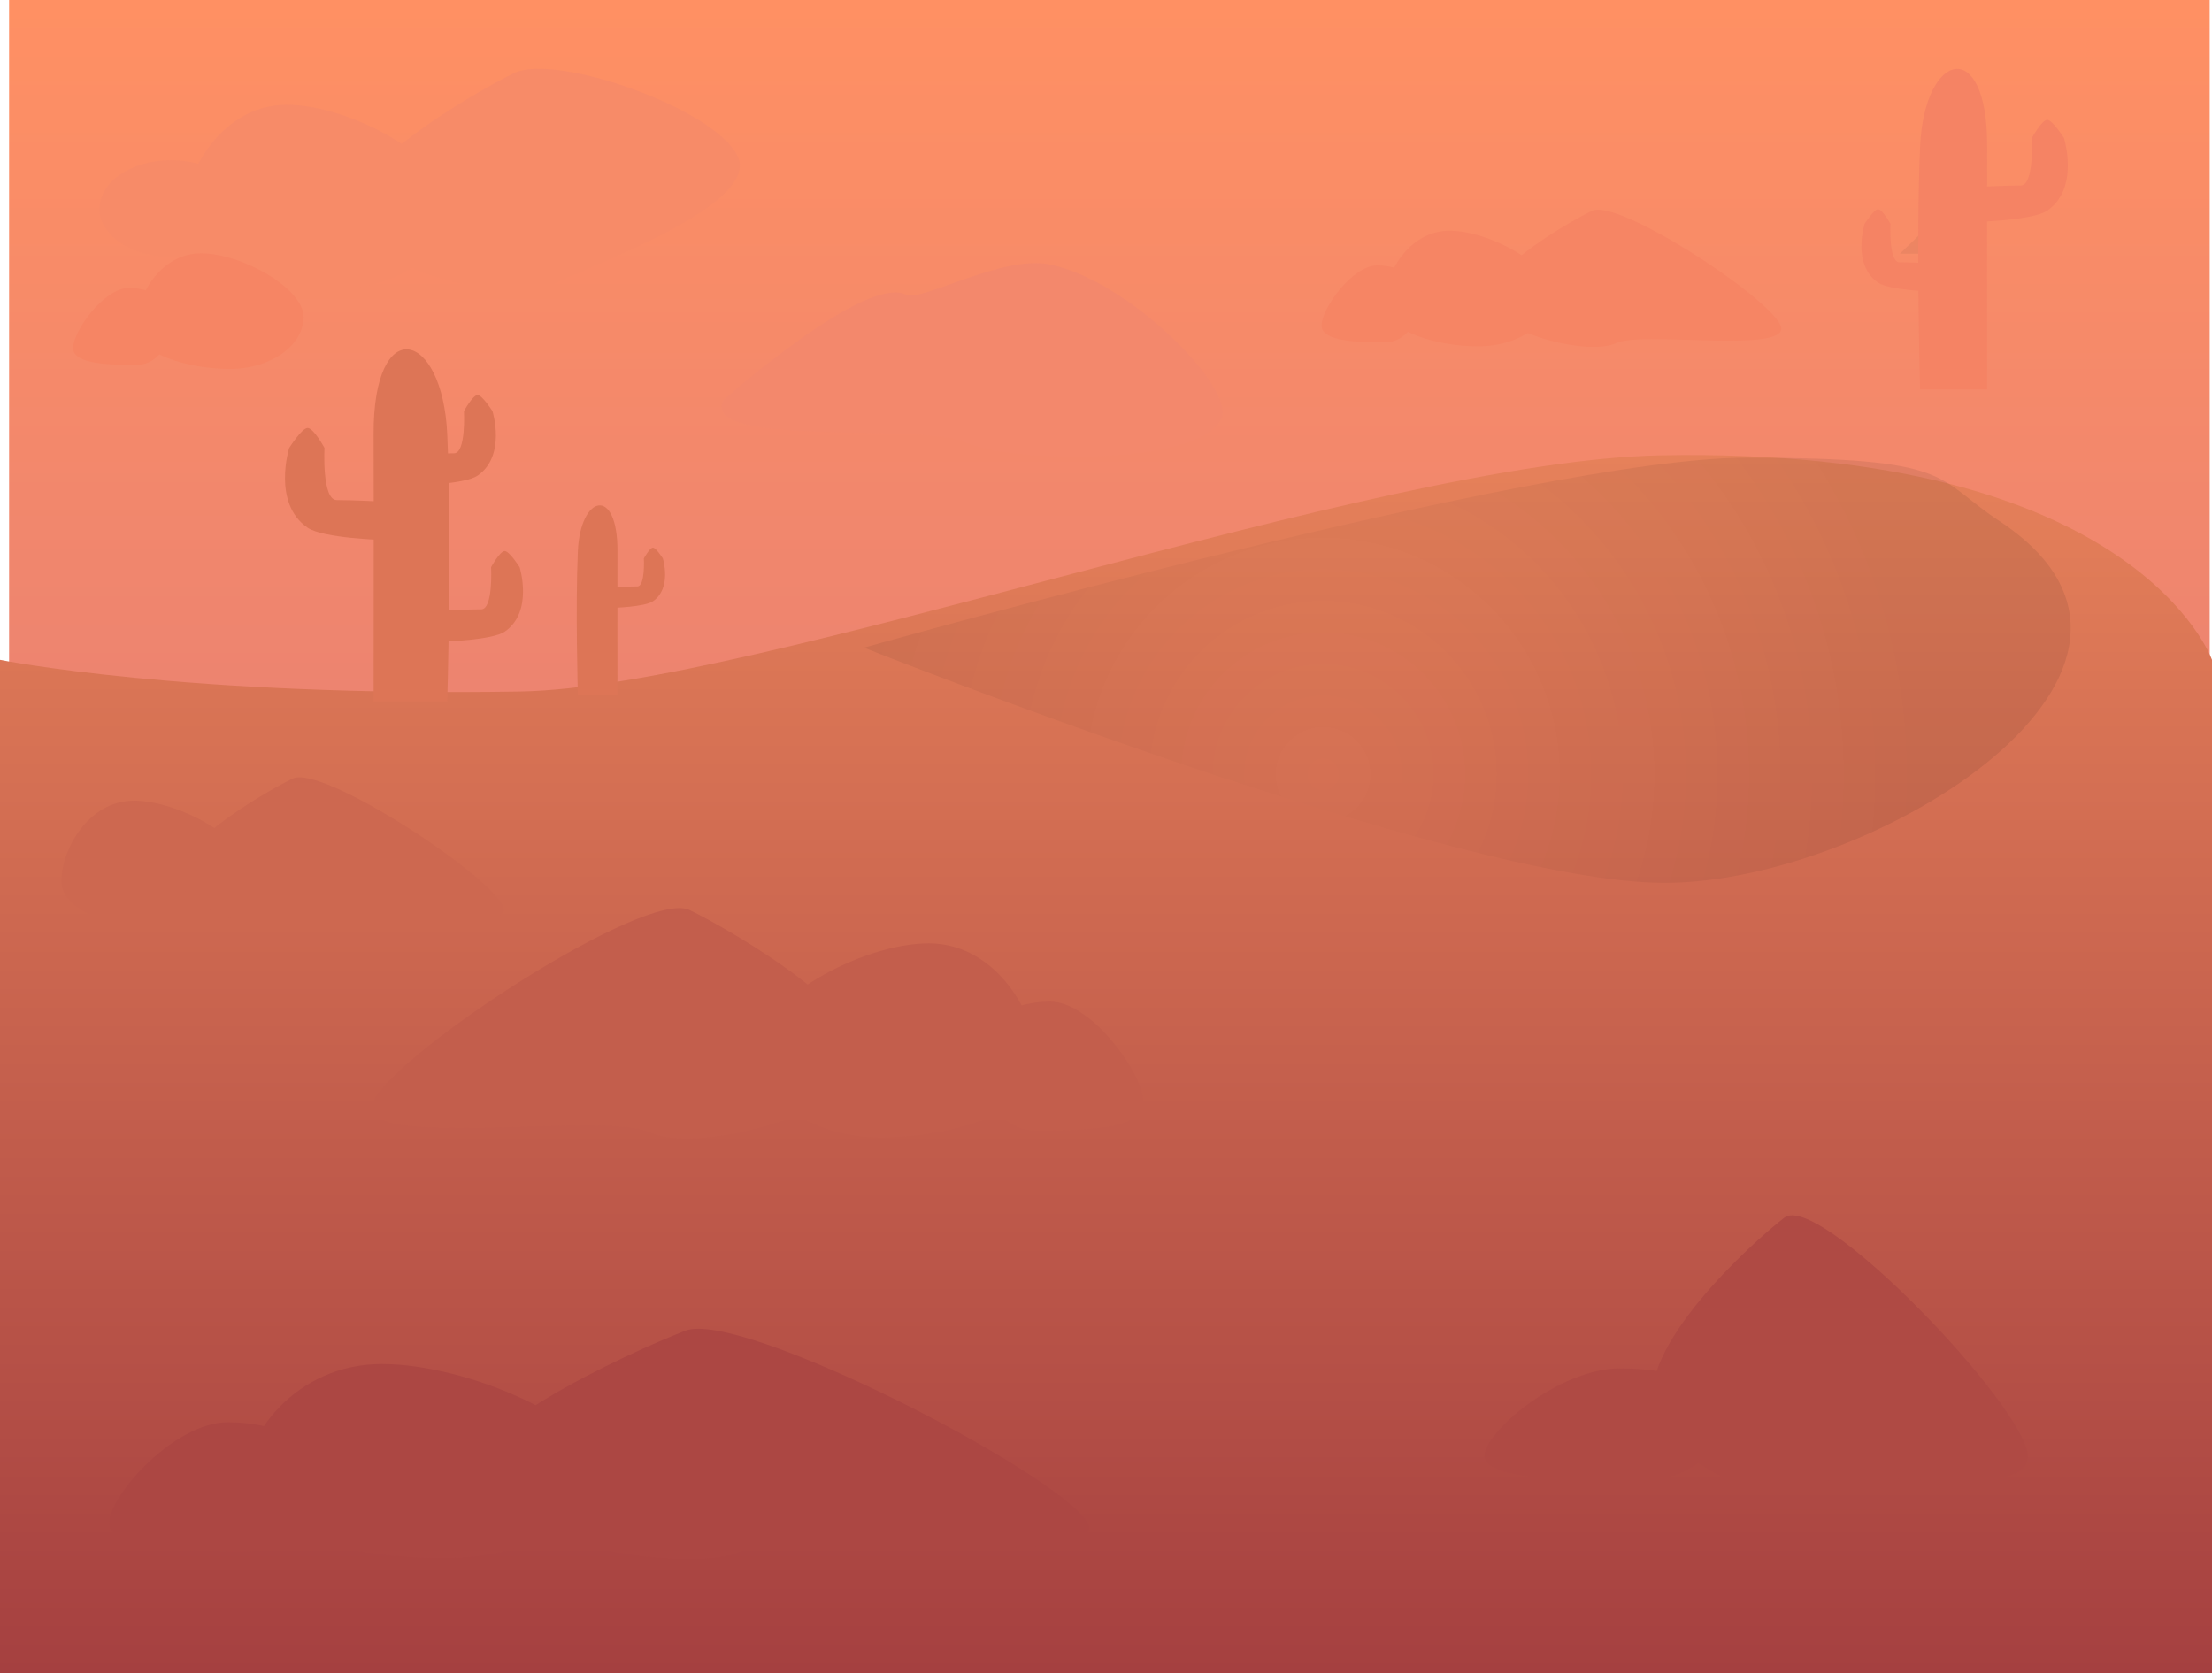 <svg version="1.1" xmlns="http://www.w3.org/2000/svg" xmlns:xlink="http://www.w3.org/1999/xlink" width="489" height="369.881" viewBox="0,0,489,369.881"><defs><linearGradient x1="241.751" y1="-4.068" x2="241.751" y2="272.031" gradientUnits="userSpaceOnUse" id="color-1"><stop offset="0" stop-color="#ff9063"/><stop offset="1" stop-color="#de7a7a"/></linearGradient><linearGradient x1="241" y1="96.533" x2="241" y2="365.813" gradientUnits="userSpaceOnUse" id="color-2"><stop offset="0" stop-color="#e6815a"/><stop offset="1" stop-color="#a54040"/></linearGradient><radialGradient cx="289" cy="167.125" r="133.381" gradientUnits="userSpaceOnUse" id="color-3"><stop offset="0" stop-color="#000000" stop-opacity="0"/><stop offset="1" stop-color="#000000" stop-opacity="0.075"/></radialGradient></defs><g transform="translate(3.5,4.068)"><g data-paper-data="{&quot;isPaintingLayer&quot;:true}" fill-rule="nonzero" stroke="none" stroke-width="0" stroke-linecap="butt" stroke-linejoin="miter" stroke-miterlimit="10" stroke-dasharray="" stroke-dashoffset="0" style="mix-blend-mode: normal"><path d="M-1.492,272.031v-276.099h486.486v276.099z" fill="url(#color-1)"/><path d="M-3.5,365.813v-224c0,0 40.941,8.234 115,7c52.172,-0.869 188.814,-50.984 252.035,-52.214c105.385,-2.051 121.965,45.214 121.965,45.214v224z" fill="url(#color-2)"/><path d="M438.5,111.125c48.971,32.371 -27.608,80 -74,80c-46.392,0 -177,-52 -177,-52c0,0 148.608,-42 195,-42c46.392,0 41.415,4.359 56,14z" fill="url(#color-3)"/><path d="M416.5,52.028l13,-12.606l-4.53,12.606z" fill-opacity="0.047" fill="#000000"/><path d="M96.085,41.549c0,10.148 -11.655,18.375 -26.032,18.375c-14.377,0 -33.178,-5.164 -33.178,-15.313c0,-10.148 8.592,-25.521 22.969,-25.521c14.377,0 36.24,12.31 36.24,22.459z" fill="#f78b68"/><path d="M159.56,30.43c5.191,10.641 -31.683,23.896 -40.805,28.345c-9.121,4.449 -39.099,-2.612 -44.29,-13.253c-5.191,-10.641 26.579,-29 35.7,-33.449c9.121,-4.449 44.203,7.716 49.394,18.358z" fill="#f78b68"/><path d="M50.147,42.059c0,5.92 -7.084,10.719 -15.823,10.719c-8.739,0 -15.823,-4.799 -15.823,-10.719c0,-5.92 7.084,-10.719 15.823,-10.719c8.739,0 15.823,4.799 15.823,10.719z" fill="#f78b68"/><g fill="#f58364"><path d="M420.97,82.028c0,0 -0.936,-32.783 0,-53.732c0.944,-21.141 14.929,-24.51 14.823,0c-0.044,10.049 0,53.732 0,53.732z"/><path d="M433.939,44.972v-7.72c0,0 5.618,-0.309 9.264,-0.309c3.034,0 2.47,-10.499 2.47,-10.499c0,0 2.188,-4.014 3.397,-4.014c1.157,0 3.706,4.014 3.706,4.014c0,0 3.495,11.117 -3.706,16.058c-3.1,2.127 -15.131,2.47 -15.131,2.47z"/><path d="M411.68,58.416c-5.82,-3.993 -2.995,-12.978 -2.995,-12.978c0,0 2.06,-3.245 2.995,-3.245c0.977,0 2.745,3.245 2.745,3.245c0,0 -0.455,8.486 1.997,8.486c2.947,0 7.487,0.25 7.487,0.25v6.24c0,0 -9.724,-0.277 -12.229,-1.997z" data-paper-data="{&quot;index&quot;:null}"/></g><path d="M79.091,151.028c0,0 0.048,-47.991 0,-59.031c-0.117,-26.927 15.247,-23.226 16.284,0c1.028,23.015 0,59.031 0,59.031z" fill="#dd7556"/><path d="M64.503,112.603c-7.911,-5.428 -4.071,-17.642 -4.071,-17.642c0,0 2.8,-4.41 4.071,-4.41c1.328,0 3.732,4.41 3.732,4.41c0,0 -0.619,11.535 2.714,11.535c4.006,0 10.178,0.339 10.178,0.339v8.482c0,0 -13.218,-0.377 -16.624,-2.714z" fill="#dd7556"/><path d="M94.645,137.78v-6.855c0,0 4.988,-0.274 8.226,-0.274c2.694,0 2.194,-9.323 2.194,-9.323c0,0 1.943,-3.565 3.016,-3.565c1.027,0 3.29,3.565 3.29,3.565c0,0 3.103,9.871 -3.29,14.258c-2.753,1.889 -13.436,2.194 -13.436,2.194z" data-paper-data="{&quot;index&quot;:null}" fill="#dd7556"/><path d="M88.645,103.28v-6.855c0,0 4.988,-0.274 8.226,-0.274c2.694,0 2.194,-9.323 2.194,-9.323c0,0 1.943,-3.565 3.016,-3.565c1.027,0 3.29,3.565 3.29,3.565c0,0 3.103,9.871 -3.29,14.258c-2.753,1.889 -13.436,2.194 -13.436,2.194z" data-paper-data="{&quot;index&quot;:null}" fill="#dd7556"/><path d="M201.826,204.496c15.111,0 24.141,16.157 24.141,26.824c0,10.666 -19.76,16.094 -34.871,16.094c-15.111,0 -27.36,-8.647 -27.36,-19.313c0,-10.666 22.979,-23.605 38.089,-23.605z" data-paper-data="{&quot;index&quot;:null}" fill="#c35e4c"/><path d="M148.938,197.12c9.586,4.676 42.977,23.972 37.522,35.156c-5.456,11.184 -36.963,18.606 -46.549,13.929c-9.586,-4.676 -66.342,4.393 -60.886,-6.791c5.456,-11.184 60.328,-46.971 69.914,-42.294z" data-paper-data="{&quot;index&quot;:null}" fill="#c35e4c"/><path d="M228.65,217.371c9.185,0 20.631,16.044 20.631,22.266c0,6.222 -14.446,6.266 -23.631,6.266c-9.185,0 -13.631,-11.044 -13.631,-17.266c0,-6.222 7.446,-11.266 16.631,-11.266z" data-paper-data="{&quot;index&quot;:null}" fill="#c35e4c"/><path d="M51.38,188.618c0,7.079 -8.129,12.817 -18.157,12.817c-10.028,0 -23.142,-3.602 -23.142,-10.681c0,-7.079 5.993,-17.801 16.021,-17.801c10.028,0 25.278,8.587 25.278,15.665z" data-paper-data="{&quot;index&quot;:null}" fill="#cd6850"/><path d="M107.6,196.126c3.621,7.422 -34.045,1.403 -40.407,4.507c-6.362,3.103 -27.271,-1.822 -30.892,-9.244c-3.621,-7.422 18.539,-20.227 24.901,-23.331c6.362,-3.103 42.777,20.646 46.398,28.068z" data-paper-data="{&quot;index&quot;:null}" fill="#cd6850"/><path d="M124.246,149.528c0,0 -0.553,-19.365 0,-31.739c0.558,-12.488 8.819,-14.478 8.755,0c-0.026,5.936 0,31.739 0,31.739z" data-paper-data="{&quot;index&quot;:null}" fill="#dd7556"/><path d="M131.907,130.328v-4.56c0,0 3.318,-0.182 5.472,-0.182c1.792,0 1.459,-6.202 1.459,-6.202c0,0 1.293,-2.371 2.006,-2.371c0.683,0 2.189,2.371 2.189,2.371c0,0 2.064,6.567 -2.189,9.485c-1.831,1.257 -8.938,1.459 -8.938,1.459z" data-paper-data="{&quot;index&quot;:null}" fill="#dd7556"/><path d="M339.605,60.998c0,6.353 -7.296,11.503 -16.296,11.503c-9,0 -20.769,-3.233 -20.769,-9.586c0,-6.353 5.379,-15.976 14.379,-15.976c9,0 22.686,7.706 22.686,14.059z" data-paper-data="{&quot;index&quot;:null}" fill="#f68564"/><path d="M390.061,67.736c3.249,6.661 -30.555,1.26 -36.264,4.045c-5.71,2.785 -24.476,-1.635 -27.725,-8.296c-3.249,-6.661 16.638,-18.154 22.348,-20.939c5.71,-2.785 38.392,18.529 41.641,25.191z" data-paper-data="{&quot;index&quot;:null}" fill="#f68564"/><path d="M310.848,61.317c0,3.706 -2.648,10.284 -8.118,10.284c-5.471,0 -14.075,-0.026 -14.075,-3.732c0,-3.706 6.817,-13.262 12.288,-13.262c5.471,0 9.905,3.004 9.905,6.71z" data-paper-data="{&quot;index&quot;:null}" fill="#f68564"/><path d="M196.788,61.072c3.406,1.662 21.04,-8.689 31.504,-6.721c17.556,3.302 41.449,27.503 38.197,34.17c-5.191,10.641 -47.168,9.703 -56.29,5.253c-9.121,-4.449 -58.995,1.296 -53.805,-9.345c0,0 31.273,-27.807 40.394,-23.358z" data-paper-data="{&quot;index&quot;:null}" fill="#f3886c"/><path d="M444.497,316.212c4.177,13.509 -39.274,2.554 -46.613,8.202c-7.339,5.648 -31.46,-3.316 -35.637,-16.824c-4.177,-13.509 21.386,-36.814 28.725,-42.462c7.339,-5.648 49.347,37.575 53.524,51.084z" data-paper-data="{&quot;index&quot;:null}" fill="#af4a44"/><path d="M354.591,298.465c13.324,0 24.125,4.392 24.125,9.811c0,5.418 -6.449,15.035 -19.773,15.035c-13.324,0 -34.279,-0.038 -34.279,-5.456c0,-5.418 16.603,-19.39 29.927,-19.39z" data-paper-data="{&quot;index&quot;:null}" fill="#af4a44"/><path d="M63.605,65.998c0,6.353 -7.296,11.503 -16.296,11.503c-9,0 -20.769,-3.233 -20.769,-9.586c0,-6.353 5.379,-15.976 14.379,-15.976c9,0 22.686,7.706 22.686,14.059z" data-paper-data="{&quot;index&quot;:null}" fill="#f68564"/><path d="M34.848,66.317c0,3.706 -2.648,10.284 -8.118,10.284c-5.471,0 -14.075,-0.026 -14.075,-3.732c0,-3.706 6.817,-13.262 12.288,-13.262c5.471,0 9.905,3.004 9.905,6.71z" data-paper-data="{&quot;index&quot;:null}" fill="#f68564"/><path d="M129.261,321.101c0,10.666 -15.552,19.313 -34.736,19.313c-19.184,0 -44.272,-5.428 -44.272,-16.094c0,-10.666 11.465,-26.824 30.65,-26.824c19.184,0 48.358,12.938 48.358,23.605z" data-paper-data="{&quot;index&quot;:null}" fill="#ac4743"/><path d="M236.812,332.415c6.927,11.184 -65.13,2.115 -77.301,6.791c-12.171,4.676 -52.172,-2.745 -59.099,-13.929c-6.927,-11.184 35.467,-30.479 47.638,-35.156c12.171,-4.676 81.836,31.11 88.763,42.294z" data-paper-data="{&quot;index&quot;:null}" fill="#ac4743"/><path d="M46.848,310.371c11.661,0 21.114,5.044 21.114,11.266c0,6.222 -5.644,17.266 -17.305,17.266c-11.661,0 -30.001,-0.044 -30.001,-6.266c0,-6.222 14.532,-22.266 26.193,-22.266z" data-paper-data="{&quot;index&quot;:null}" fill="#ac4743"/></g></g></svg>